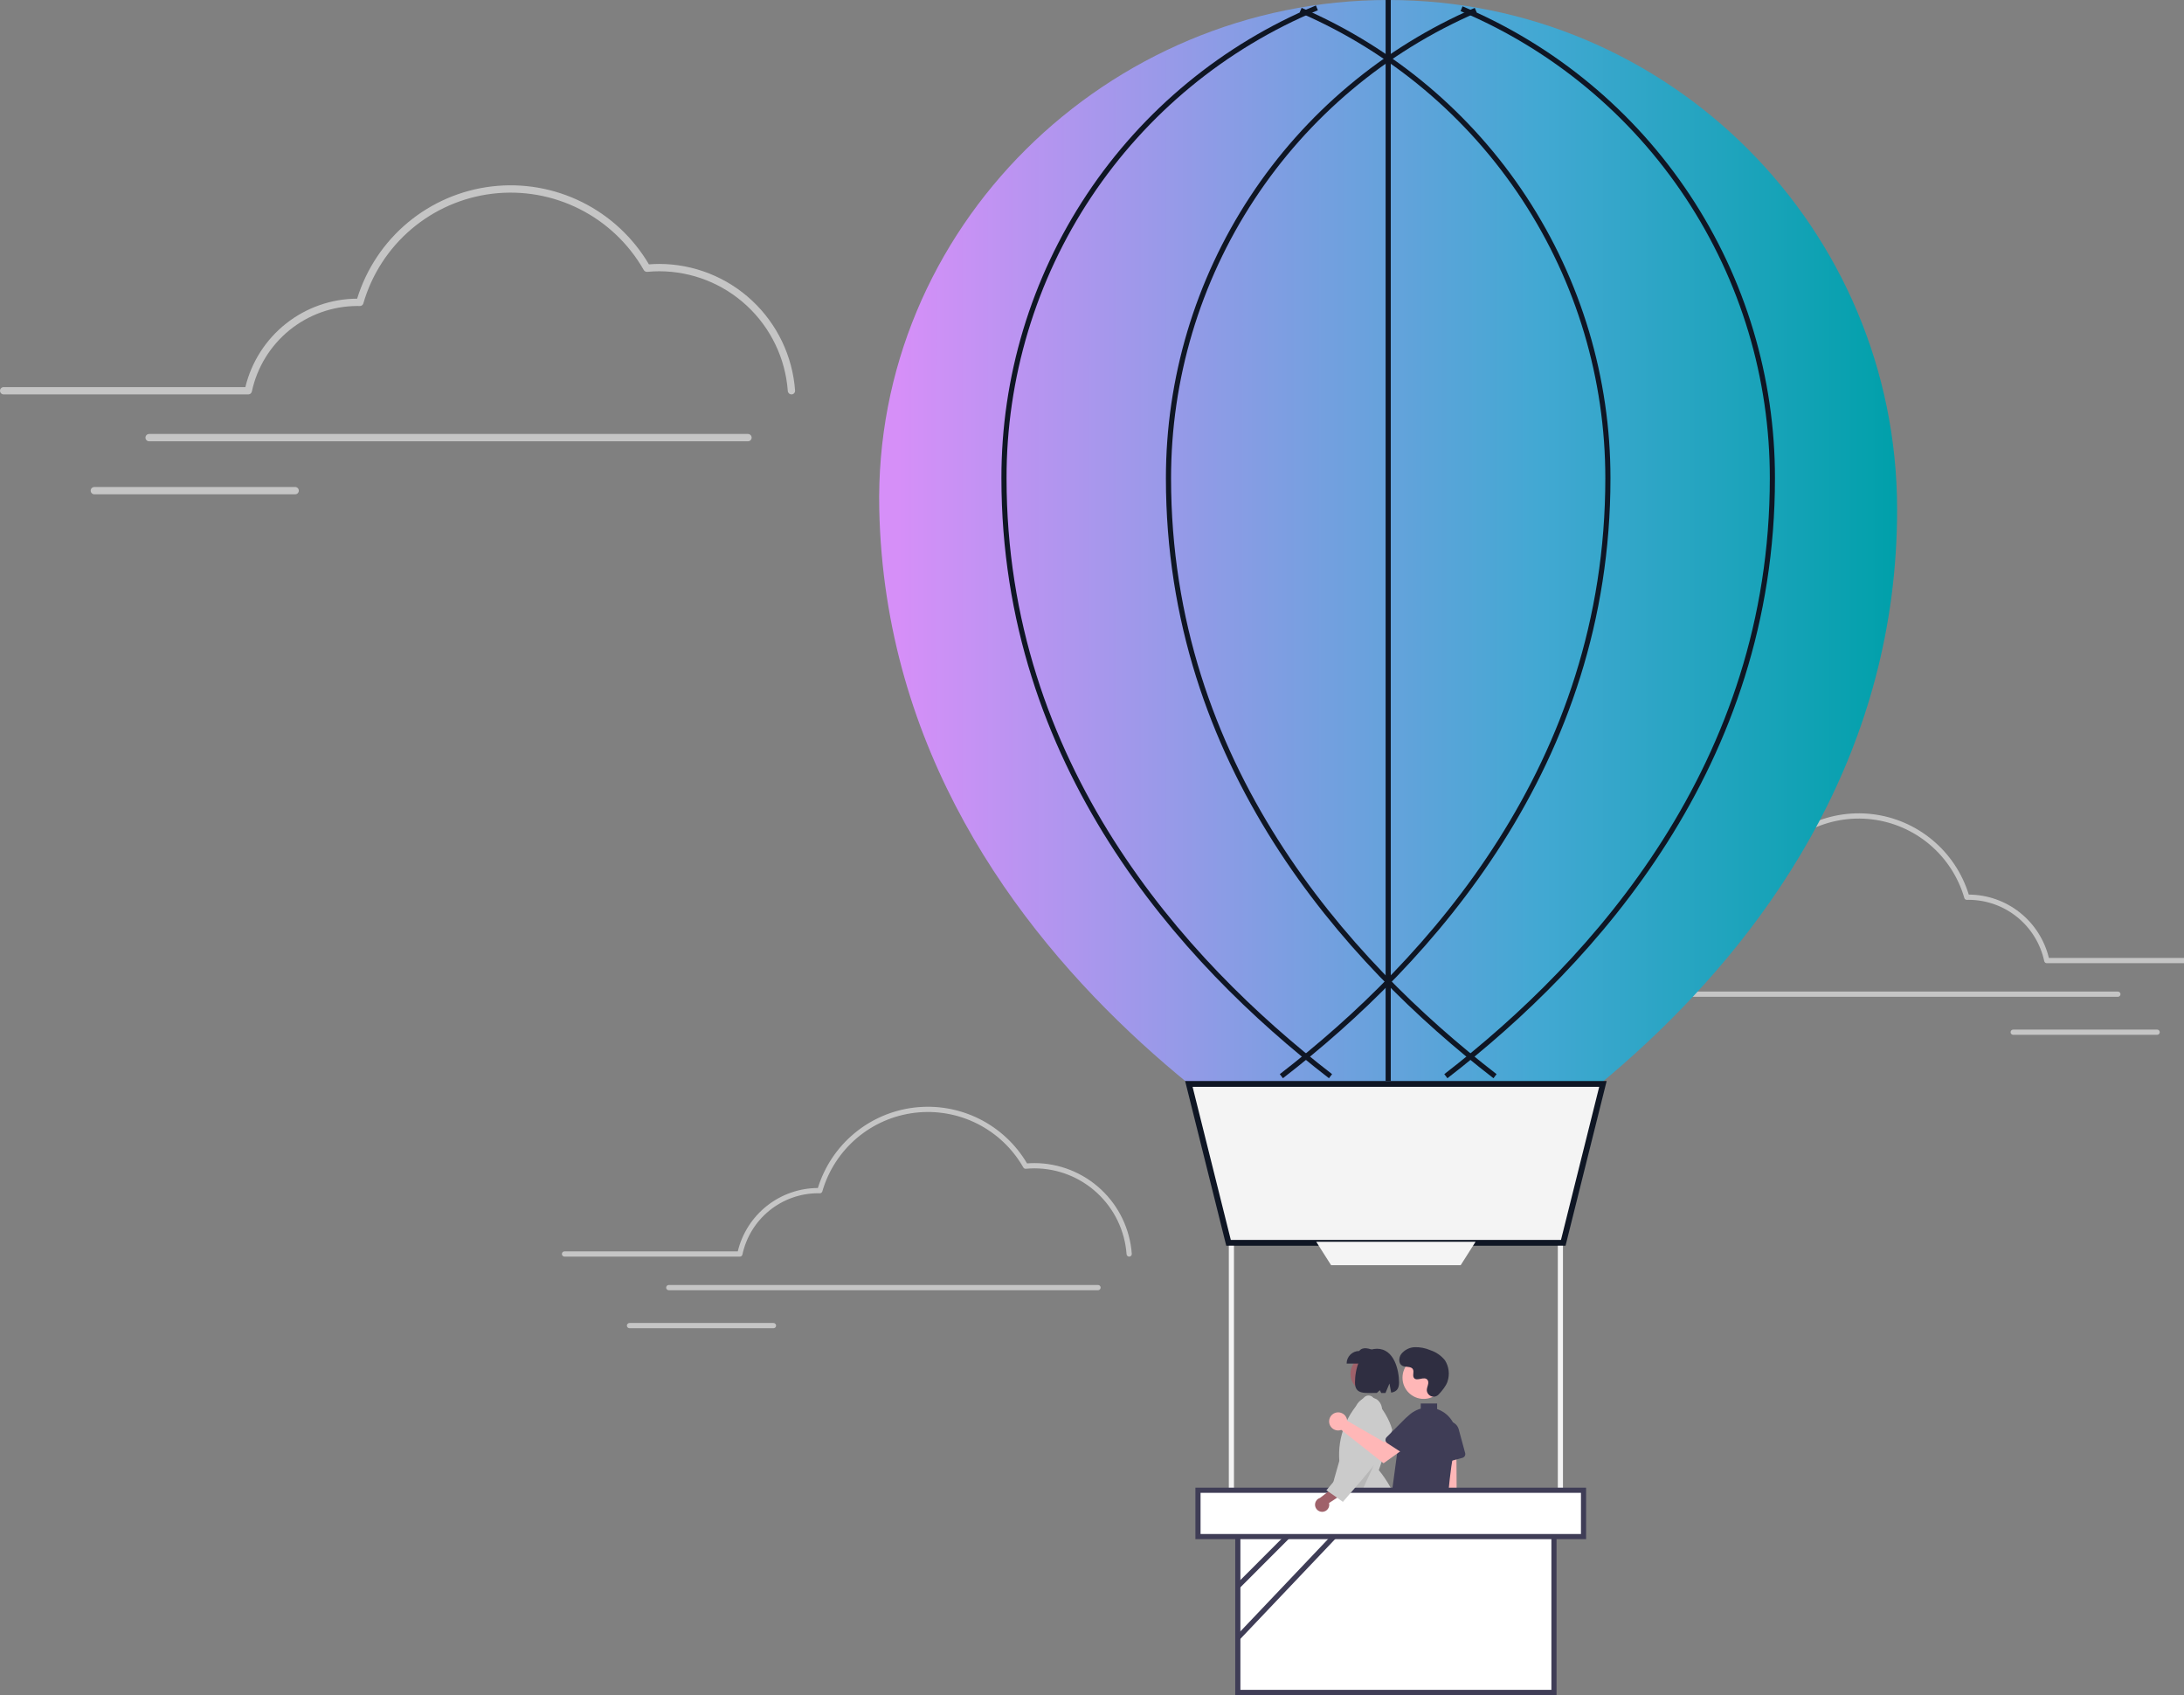 <svg width="375" height="291" viewBox="0 0 375 291" fill="none" xmlns="http://www.w3.org/2000/svg">
<rect x="0" y="0" width="375" height="291" fill="#808080" stroke="none"/>
<g id="undraw_Floating_re_xtcj 1" clip-path="url(#clip0)">
<g id="cloud-3">
<path id="Vector" d="M135.892 67.711C135.733 67.711 135.581 67.651 135.465 67.543C135.349 67.434 135.278 67.286 135.267 67.127C134.857 61.55 132.359 56.334 128.272 52.522C124.186 48.71 118.812 46.584 113.227 46.569C112.559 46.569 111.856 46.602 111.14 46.67C111.02 46.681 110.899 46.657 110.793 46.602C110.686 46.546 110.597 46.461 110.537 46.357C107.972 41.86 104.141 38.22 99.522 35.89C94.903 33.56 89.701 32.644 84.565 33.255C79.43 33.867 74.587 35.98 70.643 39.329C66.699 42.679 63.827 47.117 62.387 52.091C62.349 52.224 62.267 52.341 62.156 52.423C62.044 52.505 61.908 52.547 61.77 52.544L61.603 52.538C61.517 52.535 61.43 52.532 61.343 52.532C57.106 52.546 53.002 54.009 49.71 56.679C46.419 59.349 44.138 63.066 43.246 67.213C43.217 67.354 43.139 67.48 43.028 67.571C42.916 67.662 42.777 67.711 42.633 67.711H0.627C0.461 67.711 0.302 67.645 0.185 67.527C0.067 67.409 0.002 67.25 0.002 67.084C0.002 66.917 0.067 66.758 0.185 66.64C0.302 66.522 0.461 66.456 0.627 66.456H42.131C43.176 62.143 45.633 58.304 49.112 55.553C52.59 52.802 56.888 51.296 61.321 51.277C62.899 46.166 65.925 41.624 70.032 38.203C74.14 34.781 79.151 32.628 84.457 32.004C89.763 31.38 95.136 32.312 99.924 34.688C104.711 37.063 108.706 40.78 111.423 45.385C112.04 45.337 112.645 45.313 113.227 45.313C119.129 45.329 124.808 47.576 129.127 51.605C133.445 55.633 136.085 61.146 136.518 67.04C136.524 67.122 136.513 67.204 136.487 67.283C136.461 67.361 136.42 67.433 136.366 67.495C136.312 67.558 136.246 67.609 136.173 67.645C136.099 67.682 136.019 67.704 135.936 67.71C135.922 67.711 135.907 67.711 135.892 67.711Z" fill="#F4F4F4" fill-opacity="0.6"/>
<path id="Vector_2" d="M128.432 75.761H25.603C25.437 75.761 25.278 75.695 25.16 75.577C25.042 75.459 24.976 75.299 24.976 75.133C24.976 74.966 25.042 74.807 25.16 74.689C25.278 74.571 25.437 74.505 25.603 74.505H128.432C128.598 74.505 128.758 74.571 128.875 74.689C128.993 74.807 129.059 74.966 129.059 75.133C129.059 75.299 128.993 75.459 128.875 75.577C128.758 75.695 128.598 75.761 128.432 75.761Z" fill="#F4F4F4" fill-opacity="0.6"/>
<path id="Vector_3" d="M50.684 84.864H16.198C16.116 84.864 16.034 84.848 15.958 84.816C15.882 84.785 15.812 84.739 15.754 84.68C15.695 84.622 15.649 84.553 15.618 84.477C15.586 84.4 15.57 84.318 15.57 84.236C15.57 84.153 15.586 84.072 15.618 83.995C15.649 83.919 15.695 83.85 15.754 83.791C15.812 83.733 15.882 83.687 15.958 83.655C16.034 83.624 16.116 83.608 16.198 83.608H50.684C50.849 83.609 51.009 83.675 51.126 83.793C51.243 83.91 51.309 84.07 51.309 84.236C51.309 84.402 51.243 84.561 51.126 84.679C51.009 84.797 50.849 84.863 50.684 84.864Z" fill="#F4F4F4" fill-opacity="0.6"/>
</g>
<g id="cloud-2">
<path id="Vector_4" d="M284.594 165.364C284.708 165.364 284.817 165.321 284.9 165.243C284.984 165.165 285.034 165.059 285.042 164.945C285.336 160.948 287.127 157.209 290.056 154.476C292.985 151.744 296.837 150.22 300.84 150.209C301.319 150.209 301.823 150.233 302.336 150.282C302.422 150.29 302.509 150.273 302.585 150.233C302.662 150.193 302.725 150.132 302.768 150.057C304.607 146.834 307.353 144.225 310.664 142.555C313.975 140.885 317.703 140.228 321.385 140.666C325.066 141.105 328.537 142.619 331.364 145.02C334.191 147.421 336.249 150.602 337.282 154.167C337.309 154.263 337.368 154.346 337.448 154.405C337.528 154.464 337.625 154.494 337.724 154.492L337.843 154.488C337.906 154.486 337.968 154.484 338.03 154.484C341.067 154.493 344.009 155.542 346.368 157.456C348.728 159.37 350.363 162.034 351.002 165.007C351.023 165.108 351.078 165.198 351.158 165.263C351.238 165.328 351.338 165.364 351.441 165.364H381.551C381.61 165.364 381.668 165.353 381.723 165.33C381.778 165.308 381.827 165.274 381.869 165.233C381.911 165.191 381.944 165.141 381.967 165.086C381.99 165.032 382.001 164.973 382.001 164.914C382.001 164.855 381.99 164.796 381.967 164.741C381.944 164.687 381.911 164.637 381.869 164.595C381.827 164.553 381.778 164.52 381.723 164.498C381.668 164.475 381.61 164.464 381.551 164.464H351.801C351.052 161.372 349.291 158.621 346.797 156.649C344.304 154.677 341.223 153.598 338.046 153.584C336.915 149.921 334.746 146.665 331.802 144.213C328.858 141.76 325.266 140.217 321.462 139.769C317.659 139.322 313.807 139.99 310.376 141.693C306.945 143.396 304.081 146.06 302.133 149.361C301.691 149.326 301.257 149.309 300.84 149.309C296.61 149.32 292.539 150.931 289.444 153.819C286.348 156.706 284.456 160.658 284.145 164.882C284.141 164.941 284.149 165.001 284.168 165.057C284.186 165.113 284.216 165.164 284.255 165.209C284.293 165.254 284.34 165.29 284.393 165.317C284.446 165.343 284.503 165.359 284.562 165.363C284.573 165.364 284.584 165.364 284.594 165.364Z" fill="#F4F4F4" fill-opacity="0.6"/>
<path id="Vector_5" d="M289.942 171.134H363.648C363.767 171.134 363.881 171.086 363.966 171.002C364.05 170.917 364.097 170.803 364.097 170.684C364.097 170.564 364.05 170.45 363.966 170.365C363.881 170.281 363.767 170.234 363.648 170.234H289.942C289.822 170.234 289.708 170.281 289.624 170.365C289.54 170.45 289.492 170.564 289.492 170.684C289.492 170.803 289.54 170.917 289.624 171.002C289.708 171.086 289.822 171.134 289.942 171.134V171.134Z" fill="#F4F4F4" fill-opacity="0.6"/>
<path id="Vector_6" d="M345.671 177.659H370.389C370.508 177.658 370.622 177.611 370.706 177.526C370.79 177.442 370.837 177.328 370.837 177.209C370.837 177.089 370.79 176.975 370.706 176.891C370.622 176.806 370.508 176.759 370.389 176.759H345.671C345.612 176.759 345.553 176.77 345.499 176.793C345.444 176.815 345.395 176.849 345.353 176.89C345.311 176.932 345.278 176.982 345.255 177.036C345.233 177.091 345.221 177.149 345.221 177.209C345.221 177.268 345.233 177.326 345.255 177.381C345.278 177.435 345.311 177.485 345.353 177.527C345.395 177.569 345.444 177.602 345.499 177.624C345.553 177.647 345.612 177.659 345.671 177.659V177.659Z" fill="#F4F4F4" fill-opacity="0.6"/>
</g>
<g id="ballon">
<path id="Vector_7" d="M232.527 263.835C235.475 263.821 238.405 264.312 241.188 265.287C241.285 260.608 239.719 256.046 236.769 252.417L236.747 252.39L236.758 252.358C237.535 250.111 238.338 247.788 239.055 245.477L239.044 245.438C238.541 243.647 237.461 241.837 235.743 239.905C235.556 239.712 235.303 239.596 235.035 239.583C234.767 239.569 234.504 239.658 234.299 239.832C232.793 241.21 231.621 242.914 230.87 244.813C230.119 246.712 229.809 248.758 229.964 250.795L229.966 250.806L229.962 250.818C228.617 255.382 228.128 257.727 227.697 259.795C227.383 261.304 227.111 262.611 226.564 264.477C228.523 264.051 230.522 263.835 232.527 263.835V263.835Z" fill="#CBCBCB"/>
<path id="Vector_8" opacity="0.1" d="M236.868 249.406L232.491 258.948L229.99 256.413L236.868 249.406Z" fill="black"/>
<path id="Vector_9" d="M234.996 238.976C236.717 238.976 238.111 237.58 238.111 235.858C238.111 234.136 236.717 232.739 234.996 232.739C233.276 232.739 231.882 234.136 231.882 235.858C231.882 237.58 233.276 238.976 234.996 238.976Z" fill="#9F616A"/>
<path id="Vector_10" d="M231.22 234.096H236.166V231.938C235.08 231.506 234.018 231.139 233.376 231.938C232.804 231.938 232.256 232.165 231.852 232.57C231.447 232.975 231.22 233.524 231.22 234.096V234.096Z" fill="#2F2E41"/>
<path id="Vector_11" d="M236.439 231.557C239.396 231.557 240.223 235.267 240.223 237.361C240.223 238.528 239.696 238.946 238.868 239.087L238.575 237.524L237.89 239.154C237.657 239.155 237.412 239.151 237.159 239.146L236.926 238.667L236.408 239.137C234.333 239.141 232.656 239.443 232.656 237.361C232.656 235.267 233.381 231.557 236.439 231.557Z" fill="#2F2E41"/>
<path id="Vector_12" d="M325.739 87.492C325.739 169.682 239.68 209.009 239.68 209.009C239.68 209.009 152.739 169.682 150.974 87.492C149.936 39.183 190.096 0 238.356 0C286.616 0 325.739 39.172 325.739 87.492Z" fill="url(#paint0_linear)"/>
<path id="Vector_13" d="M248.111 264.726C247.915 264.6 247.75 264.432 247.626 264.236C247.502 264.039 247.423 263.817 247.394 263.586C247.365 263.355 247.387 263.121 247.458 262.9C247.529 262.678 247.648 262.475 247.806 262.304L246.611 245.333L250.052 245.667L250.146 262.287C250.415 262.572 250.57 262.946 250.582 263.337C250.593 263.729 250.461 264.111 250.21 264.412C249.959 264.712 249.607 264.91 249.22 264.968C248.833 265.026 248.439 264.94 248.111 264.726Z" fill="#FFB7B7"/>
<path id="Vector_14" d="M241.44 282.061L239.444 281.966C239.273 281.958 239.113 281.885 238.995 281.762C238.877 281.639 238.811 281.475 238.809 281.304L238.67 261.074C238.669 260.978 238.689 260.883 238.729 260.795C238.768 260.708 238.826 260.63 238.898 260.567C238.971 260.504 239.056 260.457 239.148 260.43C239.24 260.403 239.337 260.396 239.432 260.41L247.42 261.571C247.578 261.593 247.723 261.671 247.828 261.792C247.932 261.912 247.99 262.066 247.991 262.226L249.018 280.971C249.019 281.059 249.002 281.146 248.969 281.228C248.936 281.309 248.887 281.383 248.825 281.446C248.763 281.508 248.689 281.558 248.608 281.592C248.527 281.625 248.44 281.643 248.352 281.643H246.199C246.041 281.644 245.887 281.587 245.766 281.484C245.645 281.38 245.566 281.237 245.542 281.08C245.542 281.08 243.916 267.019 243.692 267.027C243.468 267.031 242.133 281.474 242.133 281.474C242.113 281.636 242.035 281.785 241.914 281.893C241.792 282.001 241.635 282.061 241.472 282.062C241.462 282.062 241.451 282.062 241.44 282.061Z" fill="#2F2E41"/>
<path id="Vector_15" d="M247.39 251.036C247.31 250.978 247.243 250.902 247.195 250.815C247.148 250.728 247.12 250.631 247.115 250.532L246.863 245.958C246.838 245.504 246.982 245.058 247.266 244.704C247.55 244.351 247.955 244.115 248.403 244.043C248.85 243.971 249.309 244.067 249.689 244.313C250.07 244.559 250.347 244.938 250.465 245.376L251.573 249.465C251.619 249.636 251.595 249.818 251.507 249.971C251.42 250.125 251.275 250.237 251.104 250.283L247.954 251.139C247.858 251.165 247.758 251.169 247.66 251.151C247.563 251.133 247.47 251.094 247.39 251.036V251.036Z" fill="#3F3D56"/>
<path id="Vector_16" d="M244.447 240.164C246.455 240.164 248.082 238.535 248.082 236.526C248.082 234.516 246.455 232.887 244.447 232.887C242.44 232.887 240.813 234.516 240.813 236.526C240.813 238.535 242.44 240.164 244.447 240.164Z" fill="#FFB7B7"/>
<path id="Vector_17" d="M247.019 239.405C246.867 239.569 246.672 239.686 246.455 239.742C246.239 239.799 246.011 239.793 245.799 239.724C245.586 239.655 245.397 239.528 245.255 239.355C245.112 239.183 245.022 238.974 244.994 238.752C244.987 238.675 244.987 238.598 244.995 238.521C245.041 238.084 245.293 237.686 245.233 237.224C245.219 237.109 245.176 237 245.109 236.906C244.568 236.182 243.3 237.23 242.79 236.574C242.478 236.172 242.845 235.539 242.605 235.09C242.289 234.497 241.351 234.789 240.763 234.464C240.108 234.103 240.147 233.098 240.578 232.486C240.858 232.125 241.215 231.83 241.622 231.622C242.029 231.415 242.477 231.3 242.934 231.285C243.849 231.264 244.757 231.441 245.596 231.805C246.588 232.128 247.462 232.735 248.112 233.552C248.448 234.087 248.661 234.69 248.735 235.318C248.81 235.946 248.744 236.582 248.542 237.182C248.322 237.916 247.573 238.814 247.019 239.405Z" fill="#2F2E41"/>
<path id="Vector_18" d="M248.075 242.595C248.012 242.549 247.947 242.505 247.882 242.461C247.533 242.229 247.155 242.043 246.758 241.909V240.953H243.947V241.84C243.015 242.098 242.179 242.624 241.543 243.353C240.908 244.082 240.5 244.983 240.371 245.942L238.457 260.172C238.445 260.261 238.451 260.351 238.474 260.438C238.498 260.524 238.539 260.605 238.595 260.675C238.649 260.745 238.718 260.803 238.795 260.846C238.873 260.888 238.959 260.915 239.047 260.923C240.388 261.097 241.68 261.54 242.846 262.226C243.693 262.696 244.646 262.94 245.614 262.934C246.382 262.931 247.145 262.795 247.867 262.532C247.989 262.487 248.096 262.406 248.172 262.301C248.249 262.195 248.293 262.069 248.299 261.939C248.367 260.407 248.771 252.525 249.944 247.717C250.173 246.774 250.117 245.784 249.784 244.872C249.451 243.961 248.857 243.168 248.075 242.595Z" fill="#3F3D56"/>
<path id="Vector_19" d="M275.229 186.09L268.417 213.37H210.943L204.132 186.09H275.229Z" fill="#F4F4F4" stroke="#0F1624"/>
<path id="Vector_20" d="M266.822 262.234H212.539V290.558H266.822V262.234Z" fill="white"/>
<path id="Vector_21" d="M267.263 291H212.097V261.792H267.263V291ZM212.98 290.116H266.38V262.676H212.98V290.116Z" fill="#3F3D56"/>
<path id="Vector_22" d="M250.807 217.205H228.553L225.999 213.187H253.361L250.807 217.205Z" fill="#F4F4F4"/>
<path id="Vector_23" d="M211.877 213.87H210.994V257.174H211.877V213.87Z" fill="#F4F4F4"/>
<path id="Vector_24" d="M268.366 213.87H267.484V257.174H268.366V213.87Z" fill="#F4F4F4"/>
<path id="Vector_25" d="M248.528 185.111L247.989 184.411C273.488 164.722 303.884 130.993 303.884 82.114C303.904 64.995 298.876 48.251 289.429 33.982C279.983 19.712 266.539 8.554 250.784 1.904L251.128 1.09C267.043 7.807 280.623 19.079 290.166 33.493C299.708 47.907 304.787 64.821 304.766 82.114C304.766 131.352 274.184 165.301 248.528 185.111Z" fill="#0F1624"/>
<path id="Vector_26" d="M220.282 185.111L219.744 184.411C245.243 164.723 275.639 130.993 275.639 82.114C275.646 65.11 270.678 48.476 261.349 34.268C252.019 20.059 238.737 8.898 223.144 2.163L223.494 1.352C239.246 8.155 252.662 19.43 262.086 33.782C271.51 48.135 276.529 64.937 276.522 82.114C276.522 131.352 245.939 165.301 220.282 185.111Z" fill="#0F1624"/>
<path id="Vector_27" d="M256.43 185.111C230.774 165.301 200.191 131.352 200.191 82.114C200.184 64.937 205.202 48.135 214.626 33.782C224.051 19.429 237.467 8.155 253.22 1.352L253.57 2.163C237.976 8.898 224.694 20.059 215.364 34.267C206.035 48.476 201.067 65.11 201.074 82.114C201.074 130.993 231.47 164.722 256.969 184.411L256.43 185.111Z" fill="#0F1624"/>
<path id="Vector_28" d="M228.185 185.111C202.529 165.301 171.946 131.352 171.946 82.114C171.917 64.753 177.032 47.773 186.644 33.324C196.256 18.875 209.932 7.604 225.943 0.94L226.283 1.755C210.433 8.353 196.894 19.51 187.379 33.814C177.864 48.118 172.8 64.927 172.829 82.114C172.829 130.993 203.225 164.723 228.724 184.411L228.185 185.111Z" fill="#0F1624"/>
<path id="Vector_29" d="M238.798 0H237.915V185.59H238.798V0Z" fill="#0F1624"/>
<path id="Vector_30" d="M228.412 255.813L212.227 272.018L212.851 272.643L229.036 256.437L228.412 255.813Z" fill="#3F3D56"/>
<path id="Vector_31" d="M236.28 255.543L212.22 280.879L212.86 281.488L236.92 256.152L236.28 255.543Z" fill="#3F3D56"/>
<path id="Vector_32" d="M271.897 255.849H205.698V263.803H271.897V255.849Z" fill="white"/>
<path id="Vector_33" d="M272.338 264.244H205.257V255.407H272.338V264.244ZM206.139 263.361H271.456V256.291H206.139V263.361Z" fill="#3F3D56"/>
<path id="Vector_34" d="M227.109 259.548C227.286 259.536 227.458 259.485 227.613 259.399C227.768 259.312 227.902 259.193 228.007 259.05C228.111 258.906 228.182 258.741 228.216 258.567C228.25 258.392 228.245 258.212 228.201 258.04L231.808 255.674L229.751 254.784L226.641 257.168C226.357 257.259 226.117 257.453 225.965 257.71C225.813 257.968 225.762 258.272 225.819 258.566C225.877 258.859 226.04 259.121 226.278 259.302C226.515 259.483 226.811 259.571 227.109 259.548H227.109Z" fill="#9F616A"/>
<path id="Vector_35" d="M230.579 257.844L230.534 257.811C229.675 257.179 228.723 256.525 227.801 255.892L227.746 255.854L227.789 255.803C229.756 253.498 231.725 251.092 233.63 248.763L233.626 248.755L233.644 248.746L233.652 248.736L233.656 248.74L233.668 248.734L233.616 248.738L233.029 244.128C232.738 243.649 232.59 243.097 232.601 242.536C232.612 241.975 232.782 241.429 233.092 240.962C233.448 240.458 233.977 240.103 234.579 239.966C235.18 239.828 235.811 239.918 236.351 240.217C236.617 240.396 236.839 240.633 237.002 240.909C237.165 241.186 237.263 241.496 237.29 241.816C237.327 242.101 237.301 242.391 237.213 242.665C237.124 242.938 236.976 243.188 236.778 243.397C236.981 245.634 237.071 247.88 237.047 250.126L237.047 250.147L237.034 250.165C235.003 252.748 232.773 255.317 230.616 257.801L230.579 257.844Z" fill="#CBCBCB"/>
<path id="Vector_36" d="M231.278 243.675C231.297 243.754 231.308 243.836 231.314 243.917L237.67 247.589L239.215 246.698L240.862 248.857L237.557 251.216L230.305 245.488C230.01 245.598 229.688 245.614 229.382 245.536C229.077 245.458 228.802 245.289 228.595 245.051C228.388 244.812 228.258 244.517 228.223 244.203C228.188 243.889 228.249 243.572 228.398 243.294C228.548 243.016 228.778 242.79 229.059 242.646C229.339 242.502 229.657 242.447 229.97 242.488C230.282 242.53 230.575 242.665 230.809 242.877C231.043 243.089 231.206 243.367 231.278 243.675H231.278Z" fill="#FFB7B7"/>
<path id="Vector_37" d="M237.897 247.277C237.886 247.178 237.898 247.078 237.931 246.984C237.964 246.891 238.018 246.806 238.088 246.735L241.323 243.496C241.644 243.175 242.071 242.984 242.524 242.96C242.977 242.936 243.422 243.081 243.775 243.367C244.127 243.652 244.361 244.058 244.432 244.507C244.503 244.955 244.406 245.414 244.159 245.794L241.856 249.349C241.759 249.497 241.608 249.601 241.436 249.638C241.263 249.674 241.083 249.641 240.935 249.545L238.197 247.766C238.113 247.712 238.043 247.64 237.991 247.555C237.939 247.471 237.907 247.376 237.897 247.277V247.277Z" fill="#3F3D56"/>
</g>
<g id="cloud-1">
<path id="Vector_38" d="M193.883 215.738C193.77 215.738 193.66 215.695 193.577 215.617C193.494 215.54 193.444 215.433 193.436 215.32C193.142 211.322 191.351 207.583 188.422 204.851C185.493 202.118 181.641 200.594 177.638 200.583C177.158 200.583 176.655 200.608 176.142 200.656C176.056 200.664 175.969 200.647 175.893 200.607C175.816 200.568 175.753 200.506 175.71 200.432C173.871 197.209 171.124 194.599 167.814 192.929C164.503 191.259 160.774 190.602 157.093 191.041C153.412 191.479 149.941 192.993 147.114 195.394C144.287 197.795 142.228 200.977 141.196 204.542C141.169 204.637 141.11 204.721 141.03 204.78C140.95 204.838 140.853 204.869 140.754 204.866L140.634 204.863C140.572 204.86 140.51 204.858 140.447 204.858C137.411 204.868 134.469 205.917 132.109 207.831C129.75 209.745 128.115 212.409 127.476 215.381C127.455 215.482 127.4 215.573 127.32 215.638C127.24 215.703 127.14 215.738 127.036 215.738H96.927C96.868 215.738 96.809 215.727 96.755 215.704C96.7 215.682 96.65 215.649 96.609 215.607C96.567 215.565 96.534 215.516 96.511 215.461C96.488 215.406 96.476 215.348 96.476 215.288C96.476 215.229 96.488 215.17 96.511 215.116C96.534 215.061 96.567 215.011 96.609 214.97C96.65 214.928 96.7 214.895 96.755 214.872C96.809 214.85 96.868 214.838 96.927 214.838H126.677C127.426 211.747 129.187 208.995 131.68 207.023C134.174 205.051 137.255 203.972 140.432 203.958C141.563 200.295 143.732 197.039 146.676 194.587C149.62 192.135 153.212 190.591 157.016 190.144C160.819 189.696 164.67 190.365 168.102 192.067C171.533 193.77 174.397 196.434 176.345 199.735C176.787 199.701 177.221 199.683 177.638 199.683C181.868 199.695 185.939 201.306 189.034 204.193C192.13 207.081 194.022 211.032 194.332 215.257C194.336 215.316 194.329 215.375 194.31 215.431C194.292 215.487 194.262 215.539 194.223 215.583C194.185 215.628 194.137 215.665 194.085 215.691C194.032 215.717 193.974 215.733 193.915 215.737C193.905 215.738 193.894 215.738 193.883 215.738Z" fill="#F4F4F4" fill-opacity="0.6"/>
<path id="Vector_39" d="M188.536 221.508H114.83C114.771 221.508 114.712 221.497 114.658 221.474C114.603 221.452 114.553 221.418 114.511 221.377C114.469 221.335 114.436 221.285 114.414 221.231C114.391 221.176 114.379 221.117 114.379 221.058C114.379 220.999 114.391 220.94 114.414 220.885C114.436 220.831 114.469 220.781 114.511 220.739C114.553 220.697 114.603 220.664 114.658 220.642C114.712 220.619 114.771 220.608 114.83 220.608H188.536C188.655 220.608 188.77 220.655 188.854 220.74C188.938 220.824 188.986 220.939 188.986 221.058C188.986 221.177 188.938 221.292 188.854 221.376C188.77 221.461 188.655 221.508 188.536 221.508Z" fill="#F4F4F4" fill-opacity="0.6"/>
<path id="Vector_40" d="M132.807 228.033H108.089C108.029 228.033 107.971 228.022 107.916 227.999C107.862 227.977 107.812 227.943 107.77 227.902C107.728 227.86 107.695 227.81 107.672 227.755C107.649 227.701 107.638 227.642 107.638 227.583C107.638 227.524 107.649 227.465 107.672 227.41C107.695 227.356 107.728 227.306 107.77 227.264C107.812 227.222 107.862 227.189 107.916 227.167C107.971 227.144 108.029 227.133 108.089 227.133H132.807C132.866 227.133 132.925 227.144 132.98 227.167C133.034 227.189 133.084 227.222 133.126 227.264C133.168 227.306 133.201 227.356 133.224 227.41C133.246 227.465 133.258 227.524 133.258 227.583C133.258 227.642 133.246 227.701 133.224 227.755C133.201 227.81 133.168 227.86 133.126 227.902C133.084 227.943 133.034 227.977 132.98 227.999C132.925 228.022 132.866 228.033 132.807 228.033V228.033Z" fill="#F4F4F4" fill-opacity="0.6"/>
</g>
</g>
<defs>
<linearGradient id="paint0_linear" x1="154.315" y1="101.134" x2="325.739" y2="101.134" gradientUnits="userSpaceOnUse">
<stop stop-color="#D68FF8"/>
<stop offset="0.638" stop-color="#43A8D3"/>
<stop offset="1" stop-color="#00A0AA"/>
</linearGradient>
<clipPath id="clip0">
<rect width="382" height="291" fill="white"/>
</clipPath>
</defs>
</svg>
